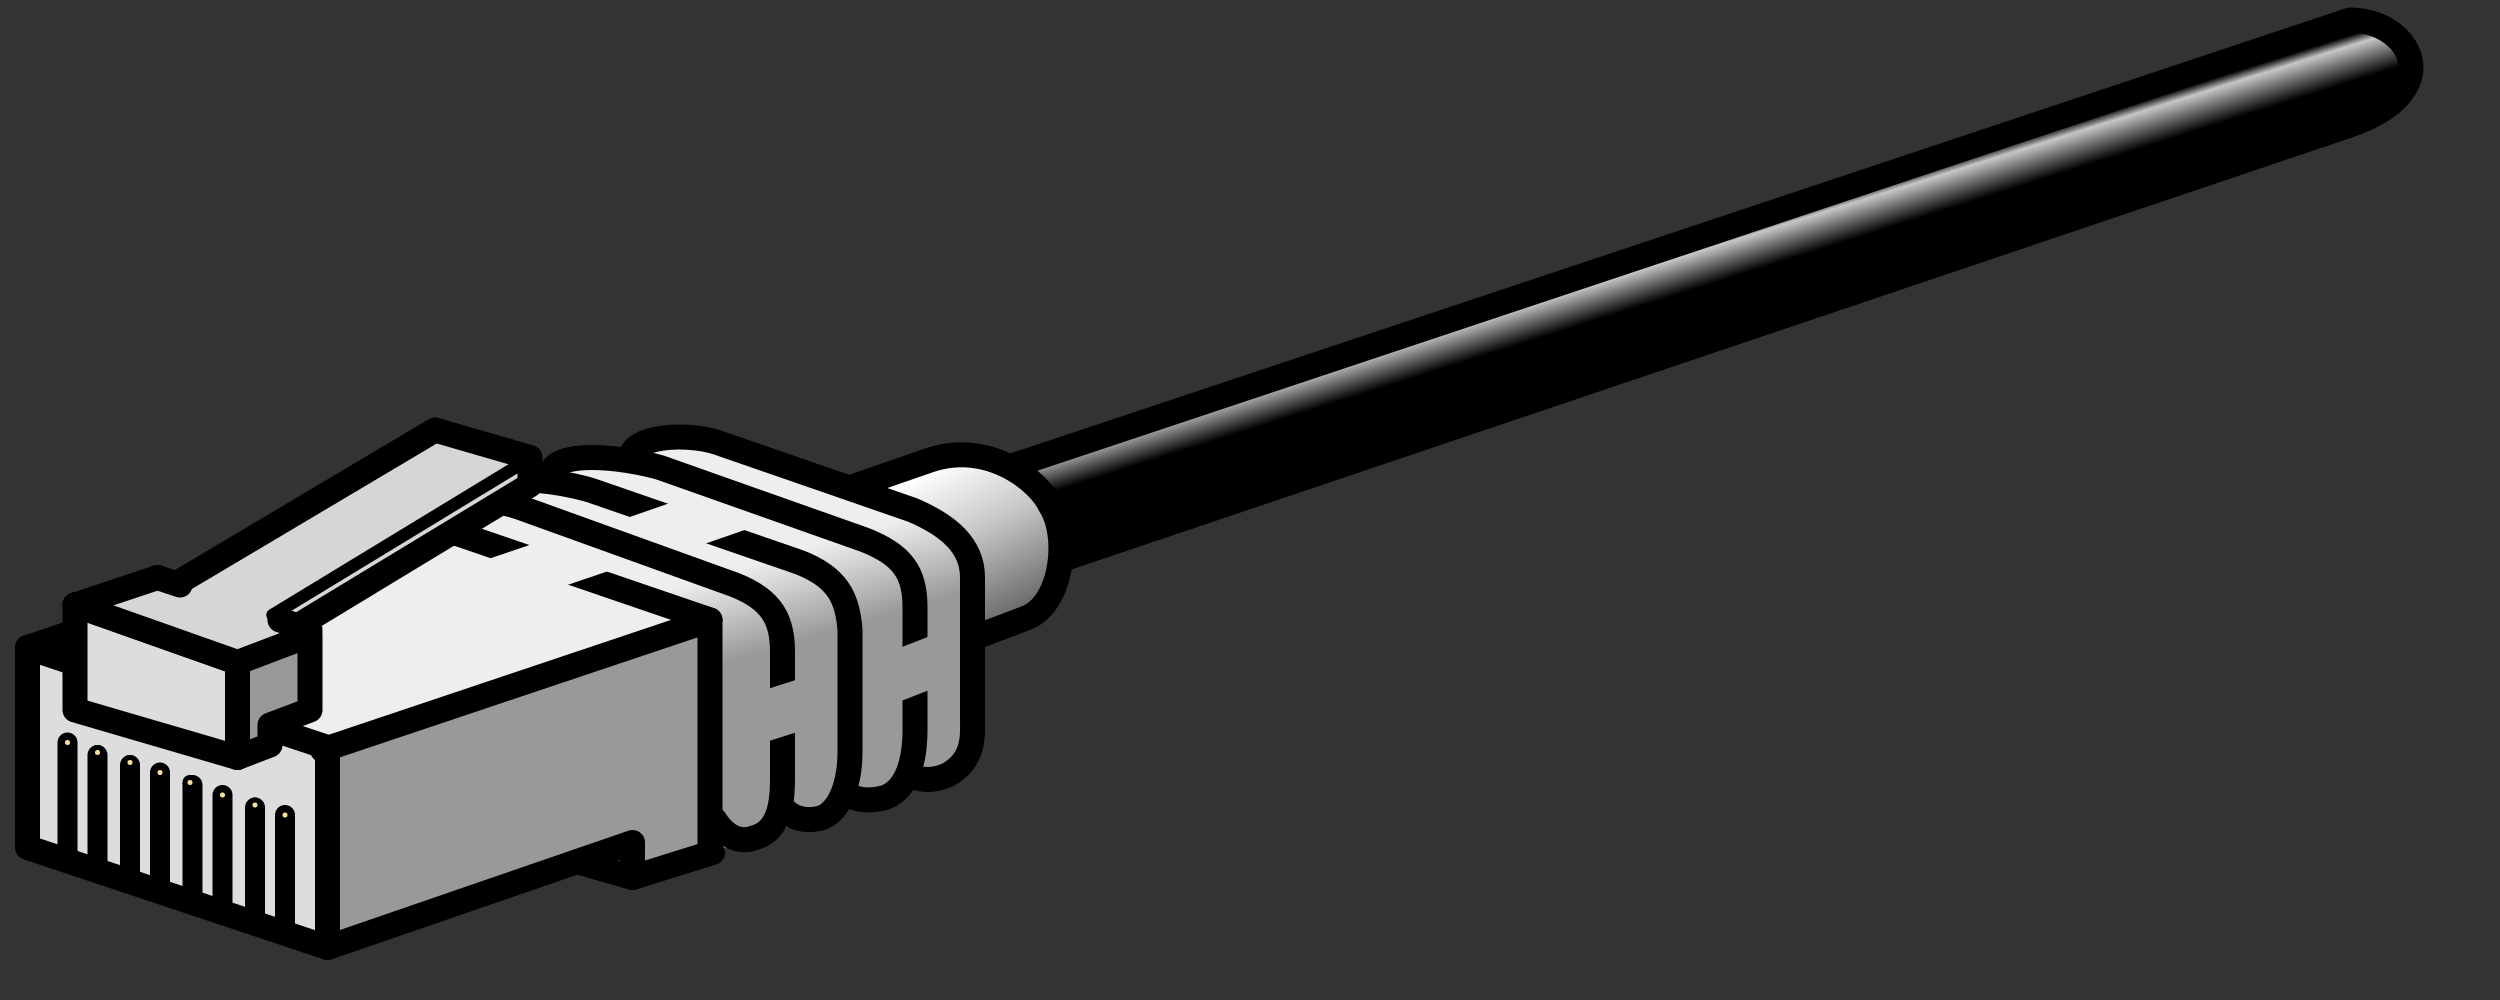 <svg xmlns="http://www.w3.org/2000/svg" viewBox="0 0 100 40"><rect x="0" y="0" width="100" height="40" fill="#333333" stroke="none"/><defs><linearGradient id="Gradient-0" x1="15.8" y1="-7.6" x2="16.4" y2="-5.7" gradientUnits="userSpaceOnUse"><stop offset="0" stop-color="#000"/><stop offset=".2" stop-color="#c8c5c5"/><stop offset=".9" stop-color="#000"/></linearGradient><linearGradient id="Gradient-1" x1="5.8" y1="-1.7" x2="9.3" y2="5" gradientUnits="userSpaceOnUse"><stop offset="0" stop-color="#fff"/><stop offset=".4" stop-color="#c8c5c5"/><stop offset=".9" stop-color="#666"/></linearGradient><linearGradient id="Gradient-2" x1="4.4" y1="-10.7" x2="6.4" y2="-4" gradientUnits="userSpaceOnUse"><stop offset="0" stop-color="#eee"/><stop offset=".5" stop-color="#999"/></linearGradient></defs><g transform="translate(14.4,12.4)"><path d="M-34.4 13.1l58.4-19.7c4-1.4 2.4-4.2 0-4.2l-63.9 21.3c0 0 5.5 2.6 5.5 2.6Z" stroke="#000" fill="url(#Gradient-0)" stroke-linecap="round" stroke-linejoin="round" transform="translate(55.6,-0.8)"/><path d="M0 0l5.2-1.8c2.4-0.8 4.4 .9 4.8 1.8c.8 1.2 .5 3.9-0.9 4.5c-1.3 .5-4.5 1.7-4.5 1.7" stroke="#000" fill="url(#Gradient-1)" stroke-linecap="round" stroke-linejoin="round" transform="translate(17.6,7.8)"/><g transform="translate(-13.3,4.8)"><path d="M8.6-2.3l-1.3 1.4l-9.4 3.2l.1-8.3l-1.6-1.6l-9.7-3.4l10.2-3.7l10.5 3.6l1.2 1.9c0 0 0 6.9 0 6.9Z" fill="url(#Gradient-2)" transform="translate(29.2,14.7)"/><path d="M27.3 16.9l-3.1 1l-2.1-0.6l-10.1 3.4l-0.2-8l15.5-5.2c0 0 0 9.4 0 9.4Z" fill="#999"/><path d="M24.2 17.9l-2.1-0.6" stroke="#000" fill="none" stroke-linecap="round" stroke-linejoin="round"/><path d="M18.4 2.8c0-1.2 2.7-0.8 4.1-0.4l8.4 2.9c1.5 .6 1.9 1.4 2 2.7v4.9c0 .8-0.2 2.2-1.1 2.6c-1 .3-1.5-0.3-1.5-0.3" fill="none" stroke-linecap="round" stroke-linejoin="round" stroke="#000"/><path d="M24.2 4.5l4.6-1.6" stroke="#eee" fill="none" stroke-linecap="round" stroke-linejoin="round" stroke-width="2"/><path d="M11.8 12.7l15.5-5.1l-11.9-4.1l-15.4 5.2c0 0 11.8 4 11.8 4Z" fill="#eee"/><path d="M20.9 1.9c0-1.2 3-0.8 4.4-0.4l8.2 2.9c1.5 .6 2 1.3 2 2.7v4.9c0 .7-0.1 2.3-1.2 2.7c-1.1 .3-1.6-0.2-1.6-0.2" fill="none" stroke-linecap="round" stroke-linejoin="round" stroke="#000"/><path d="M34.6 9.9l1.8-0.7" stroke="#999" fill="none" stroke-linecap="round" stroke-linejoin="round" stroke-width="2"/><path d="M0 8.7v8l12 4v-8Z" stroke="#000" fill="#ddd" stroke-linecap="round" stroke-linejoin="round"/><path d="M0 8.7l15.5-5.2m8.6-2.3c0-1 2.3-1.1 3.5-0.7l7.8 2.7c1.4 .6 2.4 1.4 2.4 2.7v5.7c0 .6 .1 1.6-1 2.2c-0.9 .4-1.5 0-1.5 0m-7.9 3.1l-3.2 1v-1.4l-12.2 4.2" stroke="#000" fill="none" stroke-linecap="round" stroke-linejoin="round"/><path d="M15.6 3.6l11.7 4c0 0 0 9.1 0 9.1" fill="none" stroke-linecap="round" stroke-linejoin="round" stroke="#000"/><path d="M17.3 6.6l5.6-1.9" stroke="#eee" fill="none" stroke-linecap="round" stroke-linejoin="round" stroke-width="2"/><path d="M16.2 3.5c0-0.8 2.1-0.9 3.5-0.4l8.6 3.1c1.5 .6 1.9 1.4 1.9 2.7v4.9c0 .8 0 2.2-1.1 2.5c-1 .4-1.6-0.7-1.6-0.7" fill="none" stroke-linecap="round" stroke-linejoin="round" stroke="#000"/><path d="M11.8 12.8l15.5-5.2" fill="none" stroke-linecap="round" stroke-linejoin="round" stroke="#000"/><path d="M29 11.6l2.2-0.7" stroke="#999" fill="none" stroke-linecap="round" stroke-linejoin="round" stroke-width="2"/></g><g transform="translate(-11.4,11.8)"><path d="M0 0v4.2l6.5 1.9v-3.8c0 0-6.5-2.3-6.5-2.3Z" stroke="#000" fill="#ddd" stroke-linecap="round" stroke-linejoin="round"/><path d="M0 0l6.5 2.3l2.9-1.1l-0.6-0.3l9.4-5.7l-0.1-1.1l-3.7-1.1l-10.2 6.2l-0.9-0.3c0 0-3.3 1.1-3.3 1.1Z" fill="#d6d6d6"/><path d="M6.5 6.1l1.3-0.5v-0.8l1.6-0.6v-3l-2.9 1.1c0 0 0 3.8 0 3.8Z" stroke="#000" fill="#999" stroke-linecap="round" stroke-linejoin="round"/><path d="M3.3-1.1l-3.3 1.1" stroke="#000" fill="none" stroke-linecap="round" stroke-linejoin="round"/><path d="M4.3-1l10.1-6l3.8 1.1v1.1l-9.4 5.7" stroke="#000" fill="none" stroke-linecap="round" stroke-linejoin="round"/><path d="M18.1-5.8l-10.2 6.2" stroke="#000" fill="none" stroke-linecap="round" stroke-linejoin="round" stroke-width=".5"/><path d="M3.3-1.1l.9 .3" stroke="#000" fill="none" stroke-linecap="round" stroke-linejoin="round"/><path d="M8.2 .6l1.2 .4" stroke="#000" fill="none" stroke-linecap="round" stroke-linejoin="round"/><path d="M0 0l6.5 2.3" stroke="#000" fill="none" stroke-linecap="round" stroke-linejoin="round"/></g><g transform="translate(-12.2,17.8)"><path d="M.5 4.2v-4.7" stroke="#000" fill="none" stroke-linecap="round" stroke-linejoin="round" stroke-width=".8"/><path d="M1.7 4.7v-4.7" stroke="#000" fill="none" stroke-linecap="round" stroke-linejoin="round" stroke-width=".8"/><path d="M3 5.1v-4.7" stroke="#000" fill="none" stroke-linecap="round" stroke-linejoin="round" stroke-width=".8"/><path d="M4.2 5.5v-4.8" stroke="#000" fill="none" stroke-linecap="round" stroke-linejoin="round" stroke-width=".8"/><path d="M5.5 6v-4.8" stroke="#000" fill="none" stroke-linecap="round" stroke-linejoin="round" stroke-width=".8"/><path d="M6.7 6.3v-4.7" stroke="#000" fill="none" stroke-linecap="round" stroke-linejoin="round" stroke-width=".8"/><path d="M8 6.8v-4.7" stroke="#000" fill="none" stroke-linecap="round" stroke-linejoin="round" stroke-width=".8"/><path d="M9.2 7.1v-4.7" stroke="#000" fill="none" stroke-linecap="round" stroke-linejoin="round" stroke-width=".8"/><ellipse cx=".5" cy="-0.5" rx=".2" ry=".2" stroke="#000" fill="#f8df99" stroke-width=".2" stroke-linejoin="round"/><ellipse cx="1.7" cy="-0.1" rx=".2" ry=".2" stroke="#000" fill="#f8df99" stroke-width=".2" stroke-linejoin="round"/><ellipse cx="3" cy=".3" rx=".2" ry=".2" stroke="#000" fill="#f8df99" stroke-width=".2" stroke-linejoin="round"/><ellipse cx="4.2" cy=".7" rx=".2" ry=".2" stroke="#000" fill="#f8df99" stroke-width=".2" stroke-linejoin="round"/><ellipse cx="5.4" cy="1.1" rx=".2" ry=".2" stroke="#000" fill="#f8df99" stroke-width=".2" stroke-linejoin="round"/><ellipse cx="6.7" cy="1.6" rx=".2" ry=".2" stroke="#000" fill="#f8df99" stroke-width=".2" stroke-linejoin="round"/><ellipse cx="8" cy="2" rx=".2" ry=".2" stroke="#000" fill="#f8df99" stroke-width=".2" stroke-linejoin="round"/><ellipse cx="9.2" cy="2.4" rx=".2" ry=".2" stroke="#000" fill="#f8df99" stroke-width=".2" stroke-linejoin="round"/></g></g></svg>